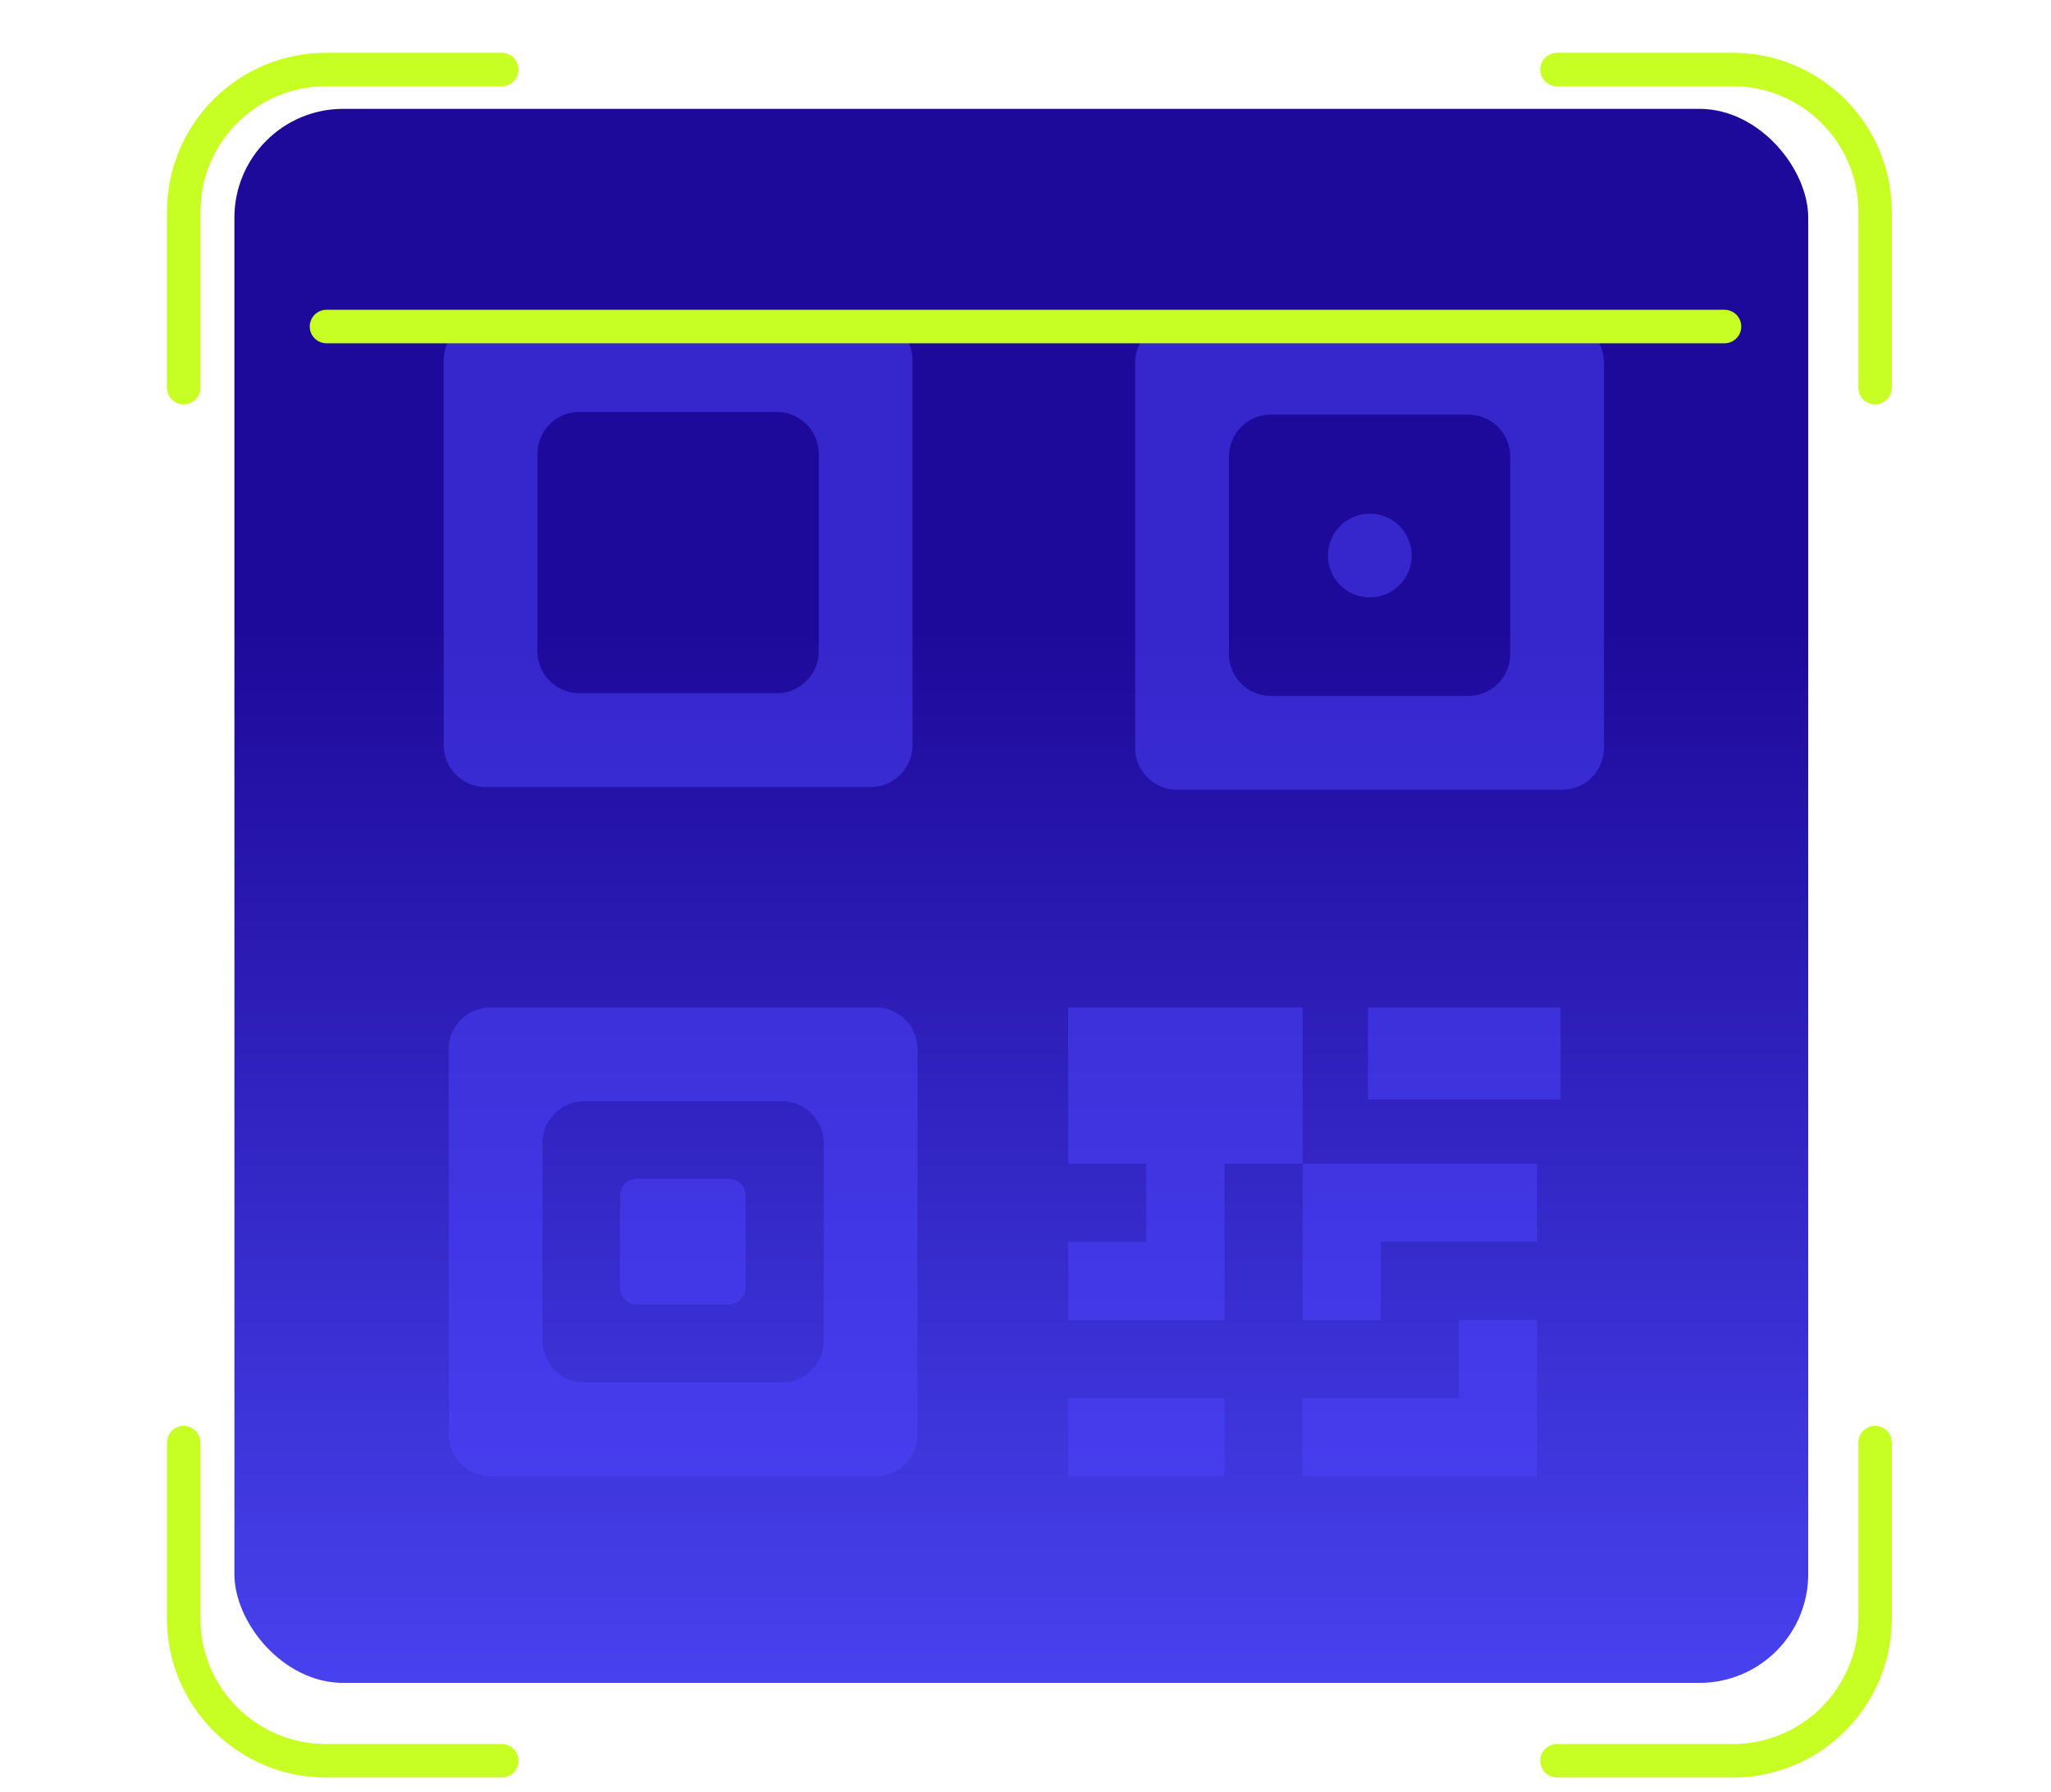 <svg width="245" height="214" viewBox="0 0 245 214" fill="none" xmlns="http://www.w3.org/2000/svg">
<rect x="28" y="13" width="188" height="188" rx="13" fill="url(#paint0_linear_188_239)"/>
<g opacity="0.5">
<path fill-rule="evenodd" clip-rule="evenodd" d="M104 38C106.761 38 109 40.239 109 43V89C109 91.761 106.761 94 104 94H58C55.239 94 53 91.761 53 89V43C53 40.239 55.239 38 58 38H104ZM69.2 49.2C66.439 49.2 64.2 51.439 64.2 54.2V77.8C64.2 80.561 66.439 82.8 69.2 82.8H92.8C95.561 82.8 97.8 80.561 97.8 77.8V54.2C97.8 51.439 95.561 49.2 92.8 49.2H69.2ZM135.601 43.322C135.601 40.561 137.839 38.322 140.601 38.322H186.601C189.362 38.322 191.601 40.561 191.601 43.322V89.322C191.601 92.084 189.362 94.322 186.601 94.322H140.601C137.839 94.322 135.601 92.084 135.601 89.322V43.322ZM151.801 49.522C149.039 49.522 146.801 51.761 146.801 54.522V78.122C146.801 80.884 149.039 83.122 151.801 83.122H175.401C178.162 83.122 180.401 80.884 180.401 78.122V54.522C180.401 51.761 178.162 49.522 175.401 49.522H151.801ZM158.631 66.352C158.631 63.59 160.87 61.352 163.631 61.352C166.392 61.352 168.631 63.59 168.631 66.352C168.631 69.113 166.392 71.352 163.631 71.352C160.87 71.352 158.631 69.113 158.631 66.352ZM104.601 120.322C107.362 120.322 109.601 122.561 109.601 125.322V171.322C109.601 174.084 107.362 176.322 104.601 176.322H58.601C55.839 176.322 53.601 174.084 53.601 171.322V125.322C53.601 122.561 55.839 120.322 58.601 120.322H104.601ZM69.801 131.522C67.039 131.522 64.801 133.761 64.801 136.522V160.122C64.801 162.884 67.039 165.122 69.801 165.122H93.401C96.162 165.122 98.401 162.884 98.401 160.122V136.522C98.401 133.761 96.162 131.522 93.401 131.522H69.801ZM87.07 140.791H76.07C74.966 140.791 74.07 141.687 74.07 142.791V153.791C74.07 154.896 74.966 155.791 76.07 155.791H87.07C88.175 155.791 89.07 154.896 89.07 153.791V142.791C89.07 141.687 88.175 140.791 87.07 140.791ZM127.601 120.322V138.989H136.934V148.322H127.601V157.656H146.267V138.989H155.601V157.656H164.934V148.322H183.601V138.989H155.601V120.322H127.601ZM183.601 157.656H174.267V166.989H155.601V176.322H183.601V157.656ZM146.267 166.989V176.322H127.601V166.989H146.267ZM163.413 131.322H186.413V120.322H163.413V131.322Z" fill="#4D43FE"/>
</g>
<path d="M185.986 210.303H206.986C216.375 210.303 223.986 202.692 223.986 193.303V172.303" stroke="#C7FF24" stroke-width="4" stroke-linecap="round"/>
<path d="M59.941 210.303H38.941C29.553 210.303 21.941 202.692 21.941 193.303V172.303" stroke="#C7FF24" stroke-width="4" stroke-linecap="round"/>
<path d="M185.986 8.303H206.986C216.375 8.303 223.986 15.914 223.986 25.303V46.303" stroke="#C7FF24" stroke-width="4" stroke-linecap="round"/>
<path d="M59.943 8.303H38.943C29.555 8.303 21.943 15.914 21.943 25.303V46.303" stroke="#C7FF24" stroke-width="4" stroke-linecap="round"/>
<g filter="url(#filter0_d_188_239)">
<path d="M37 23C37 21.895 37.895 21 39 21H206C207.105 21 208 21.895 208 23V23C208 24.105 207.105 25 206 25H39C37.895 25 37 24.105 37 23V23Z" fill="#C7FF24"/>
</g>
<defs>
<filter id="filter0_d_188_239" x="0" y="0" width="245" height="78" filterUnits="userSpaceOnUse" color-interpolation-filters="sRGB">
<feFlood flood-opacity="0" result="BackgroundImageFix"/>
<feColorMatrix in="SourceAlpha" type="matrix" values="0 0 0 0 0 0 0 0 0 0 0 0 0 0 0 0 0 0 127 0" result="hardAlpha"/>
<feOffset dy="16"/>
<feGaussianBlur stdDeviation="18.5"/>
<feComposite in2="hardAlpha" operator="out"/>
<feColorMatrix type="matrix" values="0 0 0 0 0.149 0 0 0 0 0.169 0 0 0 0 0.216 0 0 0 0.1 0"/>
<feBlend mode="normal" in2="BackgroundImageFix" result="effect1_dropShadow_188_239"/>
<feBlend mode="normal" in="SourceGraphic" in2="effect1_dropShadow_188_239" result="shape"/>
</filter>
<linearGradient id="paint0_linear_188_239" x1="122" y1="75.231" x2="122" y2="225.806" gradientUnits="userSpaceOnUse">
<stop stop-color="#1E0A9A"/>
<stop offset="1" stop-color="#504DFF"/>
</linearGradient>
</defs>
</svg>
